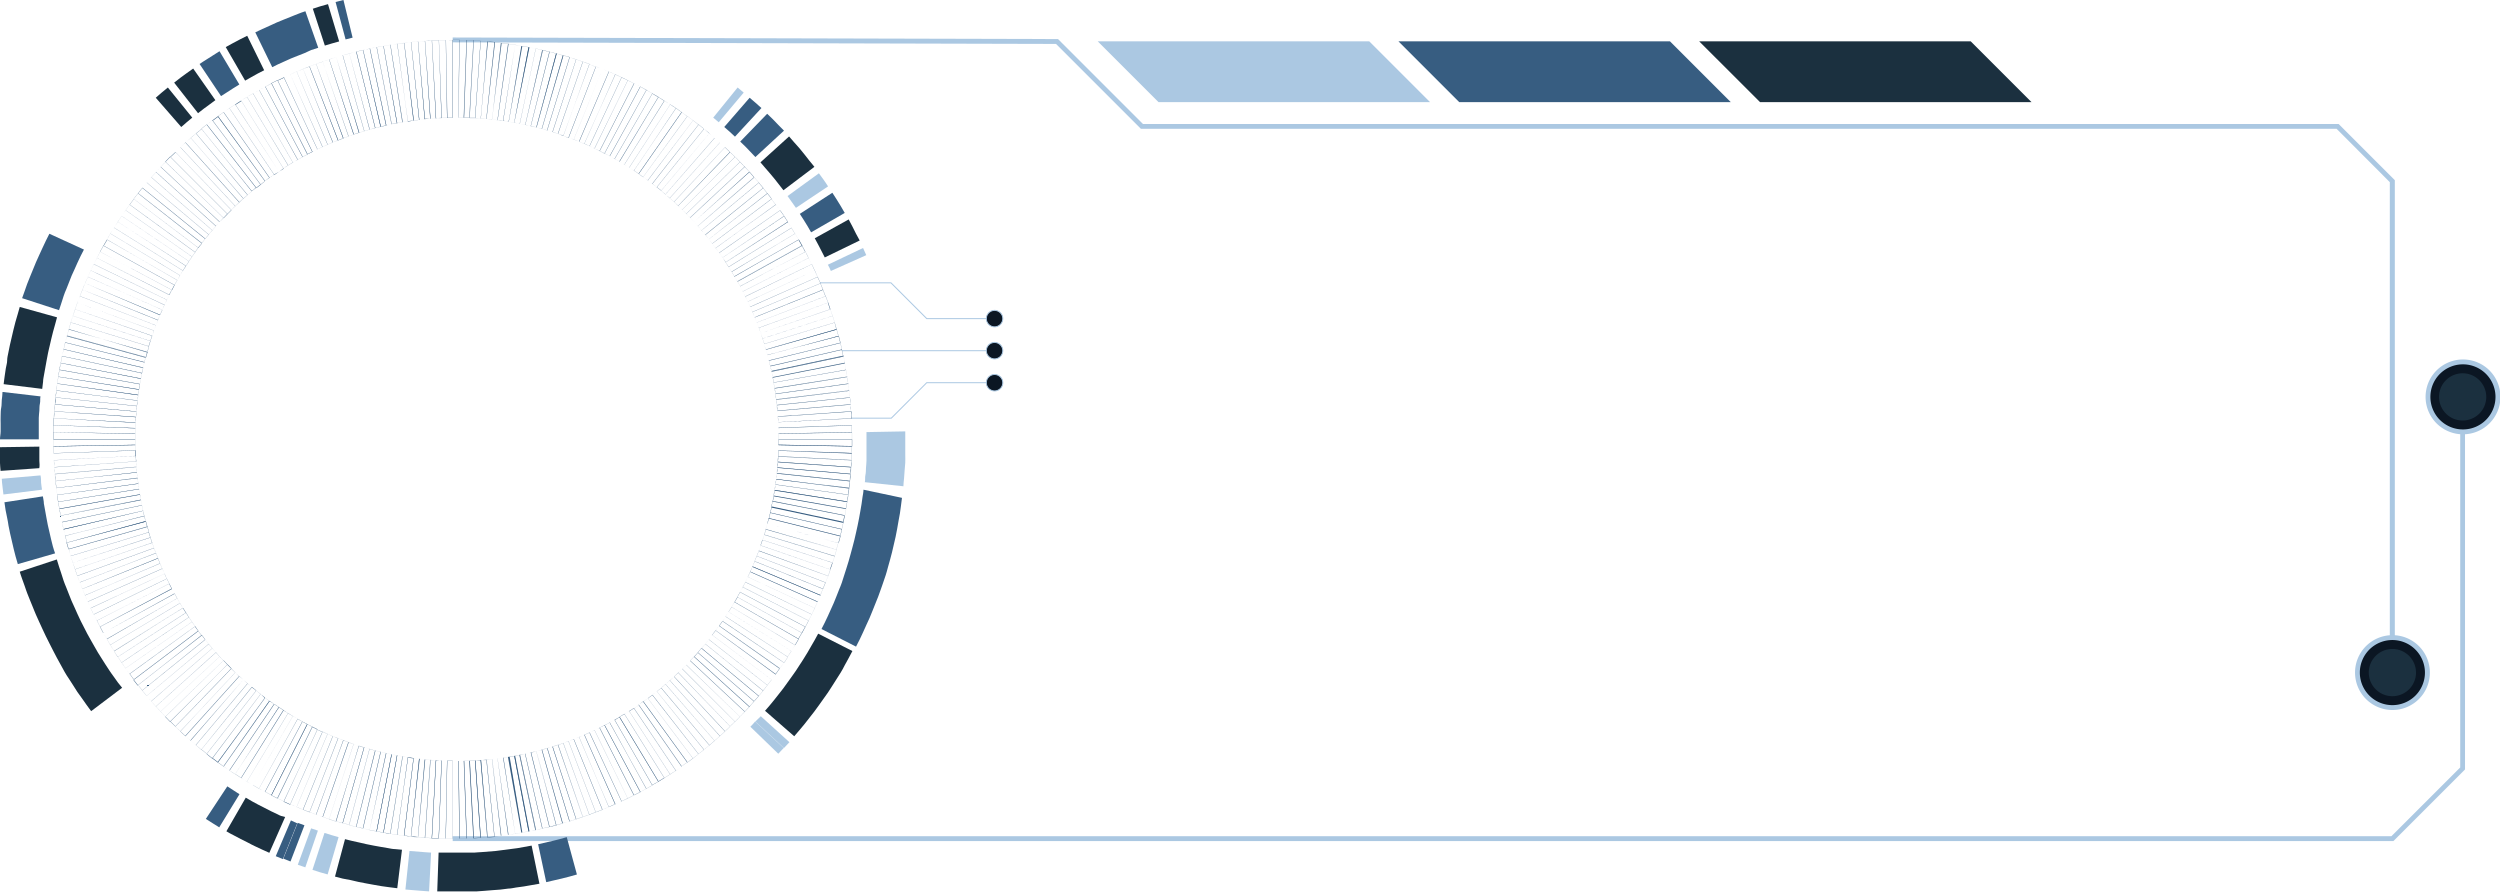 <svg xmlns="http://www.w3.org/2000/svg" viewBox="0 0 349.4 124.67"><defs><style>.cls-1{fill:#abc8e2}.cls-2{fill:#0b1623}.cls-3{fill:#1b303f}.cls-4{fill:#375d81}</style></defs><g id="图层_2" data-name="图层 2"><g id="Layer_1" data-name="Layer 1"><path class="cls-1" d="M334 94V25.46L326.56 18H159.45L147.59 6.14l-84.32-.22v-.68l84.6.22 11.87 11.87h167.11l7.85 7.85V94zM63.27 5.92z"/><path class="cls-1" d="M63.27 117.55v-.68h270.95l9.62-9.61V55.47h.67v52.07l-10.01 10.01H63.27z"/><path class="cls-2" d="M344.18 60.35a4.89 4.89 0 114.88-4.88 4.89 4.89 0 01-4.88 4.88z"/><path class="cls-1" d="M344.18 50.24a5.23 5.23 0 11-5.18 5.23 5.23 5.23 0 015.23-5.23m0 .68a4.55 4.55 0 104.54 4.55 4.55 4.55 0 00-4.54-4.55z"/><path class="cls-3" d="M344.18 52.17a3.3 3.3 0 103.3 3.3 3.31 3.31 0 00-3.3-3.3z"/><path class="cls-2" d="M334.36 98.88a4.89 4.89 0 114.89-4.88 4.89 4.89 0 01-4.89 4.88z"/><path class="cls-1" d="M334.36 88.77a5.23 5.23 0 11-5.22 5.23 5.23 5.23 0 015.22-5.23m0 .68a4.55 4.55 0 104.55 4.55 4.56 4.56 0 00-4.55-4.55z"/><path class="cls-3" d="M334.36 90.7a3.3 3.3 0 103.3 3.3 3.3 3.3 0 00-3.3-3.3z"/><path class="cls-1" d="M153.42 5.78l8.49 8.49h37.95l-8.49-8.49h-37.95z"/><path class="cls-4" d="M195.45 5.78l8.49 8.49h37.95l-8.49-8.49h-37.95z"/><path class="cls-3" d="M237.48 5.78l8.5 8.49h37.94l-8.49-8.49h-37.95z"/><path class="cls-1" d="M117.65 49.08v-.14H139v.14h-21.35zM129.49 44.6l-5-5h-9.88v-.14h9.94l5 5H139v.14zm-14.83-5z"/><path class="cls-2" d="M140.15 44.53a1.15 1.15 0 11-1.15-1.15 1.15 1.15 0 011.15 1.15z"/><path class="cls-1" d="M137.79 44.53a1.22 1.22 0 011.21-1.22 1.22 1.22 0 011.22 1.22 1.22 1.22 0 01-1.22 1.22 1.22 1.22 0 01-1.21-1.22zm.13 0a1.08 1.08 0 001.08 1.08 1.08 1.08 0 001.08-1.08 1.08 1.08 0 00-1.08-1.08 1.08 1.08 0 00-1.08 1.08z"/><path class="cls-2" d="M140.15 49a1.15 1.15 0 11-1.15-1.14 1.15 1.15 0 011.15 1.14z"/><path class="cls-1" d="M137.79 49a1.22 1.22 0 011.21-1.21 1.22 1.22 0 011.22 1.21 1.22 1.22 0 01-1.22 1.23 1.22 1.22 0 01-1.21-1.23zm.13 0a1.08 1.08 0 001.08 1.09 1.08 1.08 0 001.08-1.09 1.08 1.08 0 00-1.08-1.07 1.08 1.08 0 00-1.08 1.07zM119.01 58.51v-.14h5.53l4.95-4.95H139v.14h-9.46l-4.94 4.95h-5.59z"/><path class="cls-2" d="M140.15 53.49a1.15 1.15 0 10-1.15 1.15 1.15 1.15 0 001.15-1.15z"/><path class="cls-1" d="M137.79 53.49a1.22 1.22 0 011.21-1.22 1.22 1.22 0 011.22 1.22 1.22 1.22 0 01-1.22 1.22 1.22 1.22 0 01-1.21-1.22zm.13 0a1.08 1.08 0 001.08 1.08 1.08 1.08 0 001.08-1.08 1.08 1.08 0 00-1.08-1.08 1.08 1.08 0 00-1.08 1.08z"/><path class="cls-4" d="M32.62 110.45l-.85-.55-3 4.55.93.59c.31.2.62.4.94.59l2.83-4.63c-.29-.19-.57-.38-.85-.55z"/><path class="cls-3" d="M38.82 113.82l-.91-.43-.9-.46c-.3-.15-.61-.3-.9-.46l-.89-.48c-.29-.16-.58-.34-.87-.51l-2.71 4.7c.31.19.63.37 1 .55l1 .53 1 .5c.32.17.65.35 1 .51l1 .47 1 .45 2.21-5c-.42-.09-.73-.19-1.03-.37z"/><path class="cls-4" d="M41.6 115l-2 5 1 .4 1.95-5.06z"/><path class="cls-1" d="M59.23 119.09l-1-.08-1-.08-.57 5.39 1.1.09 1.1.09 1.11.08.28-5.42c-.35-.01-.68-.05-1.02-.07z"/><path class="cls-4" d="M40.66 114.66l-2.12 5 1 .41 2-5z"/><path class="cls-1" d="M43.48 115.77l-1.86 5.09 1.05.36 1.76-5.13z"/><path class="cls-3" d="M55.22 118.67c-.34 0-.67-.08-1-.14l-1-.17-1-.18-1-.2-1-.23-1-.22-1-.25-1.4 5.23 1.07.28L49 123l1.07.25 1.08.21 1.09.2 1.09.19c.36.06.73.1 1.09.15l1.1.14.66-5.38z"/><path class="cls-1" d="M46.35 116.72l-1-.31-1.68 5.16 1.06.34c.35.11.7.2 1.06.3l1.53-5.21z"/><path class="cls-3" d="M5.5 64.42v-1-1L0 62.5v2.21c0 .37.06.73.08 1.1l5.41-.38c.07-.34.03-.67.01-1.01z"/><path class="cls-4" d="M7.39 76.37c-.08-.33-.17-.65-.25-1l-.23-1c-.08-.35-.16-.66-.23-1s-.13-.66-.19-1-.12-.66-.18-1l-.18-1c0-.34-.09-.67-.14-1l-5.37.83c.06.37.1.73.16 1.09s.13.71.22 1.09.13.73.19 1.09.14.72.22 1.08.16.72.25 1.08.16.72.25 1.08l.27 1.06c.1.36.2.71.31 1.07l5.21-1.5c-.12-.34-.22-.64-.31-.97z"/><path class="cls-1" d="M5.74 67.44c0-.33 0-.67-.08-1l-5.41.47c0 .36.06.73.1 1.1s.09.73.13 1.1l5.39-.67c-.04-.33-.1-.66-.13-1z"/><path class="cls-3" d="M16.48 95.39c-.2-.27-.39-.55-.59-.83s-.4-.54-.58-.82-.36-.56-.55-.84l-.54-.85-.54-.86-.5-.87c-.17-.29-.34-.58-.5-.88s-.33-.59-.49-.88-.3-.6-.46-.9l-.46-.9c-.14-.3-.29-.61-.43-.92s-.28-.61-.41-.92-.29-.61-.42-.92-.25-.62-.37-.93-.25-.63-.37-.94-.27-.63-.37-.94-.21-.64-.32-1l-.33-1c-.1-.32-.21-.64-.31-1L2.76 79.9c.1.35.22.7.33 1l.36 1c.12.34.23.7.35 1s.27.69.4 1 .27.69.41 1 .26.69.41 1 .3.67.45 1 .3.67.46 1 .31.67.47 1 .33.65.5 1 .33.66.51 1 .35.65.52 1l.55 1c.19.32.36.64.55 1s.39.63.59.94l.6.93c.2.31.38.62.59.93l.64.89c.21.31.42.61.64.91l.65.89 4.33-3.27z"/><path class="cls-1" d="M105.57 100.84l4 3.7c.25-.27.51-.53.76-.81l-4-3.63zM104.87 101.57l3.9 3.77c.26-.26.51-.53.76-.8l-4-3.7c-.19.25-.42.49-.66.73z"/><path class="cls-3" d="M114.35 88.56l-.48.88-.51.88c-.16.29-.33.59-.5.87s-.36.57-.53.86-.37.57-.55.85-.36.57-.55.85-.39.55-.58.82-.39.55-.59.82-.39.55-.59.82-.42.53-.62.79l-.63.8-.64.78-.66.76 4.08 3.56.72-.84.71-.85c.23-.28.45-.58.68-.87s.46-.57.68-.87l.65-.89c.22-.3.43-.6.64-.9s.43-.59.64-.9.4-.62.6-.93.4-.61.59-.93.4-.62.59-.93.37-.64.55-1 .37-.63.55-1 .36-.64.53-1z"/><path class="cls-4" d="M79.21 117l-1 .28-1 .25-1 .23-1 .23 1.13 5.3c.36-.07.72-.16 1.08-.25l1.08-.25 1.06-.27 1.07-.3z"/><path class="cls-3" d="M74.3 118.18l-1 .18-1 .18-1 .13-1 .13-1 .13-1 .08-1 .08c-.34 0-.67.06-1 .07s-.67 0-1 0h-4l-.19 5.42H66.63l1.1-.08 1.1-.09 1.1-.08 1.1-.14c.36 0 .73-.09 1.09-.15s.73-.09 1.09-.15.73-.13 1.09-.19l1.09-.19z"/><path class="cls-4" d="M120.68 68.44c0 .34-.08.67-.13 1s-.08.66-.14 1-.12.66-.17 1l-.18 1c-.07.33-.13.67-.2 1s-.15.66-.22 1-.15.66-.23 1-.17.66-.26 1-.18.65-.27 1-.18.65-.28 1-.2.64-.31 1-.21.64-.32 1-.21.64-.32 1-.25.62-.37.94-.24.62-.37.94-.24.63-.38.94-.27.61-.41.91l-.42.93c-.14.3-.28.61-.43.91s-.3.6-.46.9l4.83 2.46.51-1c.16-.33.31-.67.47-1l.45-1c.15-.34.31-.67.46-1s.27-.68.41-1 .27-.69.4-1 .27-.68.4-1 .24-.7.36-1 .24-.7.35-1 .23-.7.34-1 .2-.71.3-1.06.21-.71.3-1.07.19-.71.28-1.06.17-.72.25-1.08.17-.72.25-1.08l.21-1.08c.07-.36.13-.73.19-1.09s.14-.72.2-1.09.1-.72.15-1.09.1-.73.14-1.09zM105.61 14.38l-.84-.72-3.55 4.09.76.66c.25.22.49.46.74.69l3.7-4z"/><path class="cls-1" d="M100.45 17.09l3.49-4.15-.85-.71-3.41 4.21z"/><path class="cls-4" d="M108.78 17.46c-.26-.27-.51-.54-.77-.8l-.79-.76-3.77 3.89.73.7c.24.24.46.49.7.73l.69.73 4-3.69z"/><path class="cls-1" d="M126.52 60.29l-5.42.1v4c0 .32-.05.67-.07 1s0 .67-.08 1 0 .67-.08 1l5.39.57c0-.37.06-.74.09-1.1s.06-.73.08-1.1.07-.73.09-1.1 0-.74 0-1.11v-1.1-1.1-1.06zM115.1 25.11c-.22-.3-.43-.6-.65-.89l-4.38 3.18c.2.27.39.55.58.82s.4.55.59.83l4.49-3c-.2-.34-.42-.63-.63-.94z"/><path class="cls-3" d="M113.12 22.46c-.23-.3-.45-.59-.68-.87l-.7-.86-.74-.83c-.24-.28-.47-.56-.72-.83l-4 3.62c.23.25.44.51.66.77s.45.5.66.76l.65.78.62.79c.21.27.42.53.62.8l4.33-3.27c-.24-.32-.47-.58-.7-.86z"/><path class="cls-1" d="M116.12 37.87l4.95-2.21-.45-1L115.7 37c.15.25.3.56.42.87z"/><path class="cls-4" d="M117.51 28.81c-.19-.32-.39-.63-.58-.94l-.6-.93-4.55 2.95c.18.29.37.57.55.85s.36.57.53.86.34.58.5.87l4.7-2.71c-.18-.32-.36-.64-.55-.95z"/><path class="cls-3" d="M119.64 32.67c-.16-.33-.33-.66-.5-1l-.53-1-4.74 2.63.48.89c.16.29.31.59.46.89s.32.6.46.9l4.88-2.37z"/><path class="cls-4" d="M.35 54.78c0 .37-.06.74-.1 1.1s0 .74-.08 1.1-.06.74-.08 1.11 0 .73 0 1.1v1.1c0 .37-.09.71-.09 1.11h5.42v-1-1-1c0-.32.06-.67.08-1s0-.67.08-1 0-.68.08-1zM6.9 32.67c-.17.33-.34.66-.5 1s-.32.66-.47 1-.31.67-.46 1-.31.67-.45 1-.27.68-.41 1-.28.68-.41 1-.27.68-.4 1-.23.7-.35 1l-.36 1 5.16 1.68.33-1c.1-.31.21-.64.32-1s.24-.63.37-.94.24-.63.37-.94.24-.63.37-.94.28-.61.42-.92.27-.62.41-.92.29-.61.43-.91.31-.61.46-.9z"/><path class="cls-3" d="M2.76 42.9c-.11.35-.2.7-.3 1.06s-.21.7-.31 1.06l-.27 1.07c-.09.35-.17.72-.25 1.07s-.17.72-.25 1.08-.14.72-.22 1.08-.16.73-.16 1.09-.14.72-.19 1.09-.1.73-.16 1.09-.09.73-.14 1.1l5.39.66.12-1c0-.34.09-.67.14-1l.18-1c.06-.33.11-.66.18-1s.13-.66.19-1 .16-.66.23-1 .15-.65.23-1 .17-.65.25-1l.28-1 .27-1z"/><path class="cls-4" d="M49.28 5.26L48 0l-1.1.28 1.4 5.23z"/><path class="cls-3" d="M45.84.58l-1.07.3-1.05.34 1.68 5.15 1-.3 1-.28zM27 9.58l-.9.64-.89.65c-.3.22-.58.45-.87.68l3.34 4.27c.26-.21.52-.42.79-.62s.54-.4.82-.6l.81-.6zM23.46 12.23l-.85.7-.84.73 3.56 4.09.76-.66.78-.65z"/><path class="cls-4" d="M30.68 7.16l-.93.59-.93.59c-.31.2-.63.39-.93.6l3 4.49c.28-.19.57-.36.85-.54l.85-.55.86-.53zM42.68 1.57c-.35.12-.7.23-1 .36s-.69.26-1 .4l-1 .4-1 .41-1 .46-1 .45-1 .47 2.37 4.87.78-.39.91-.41c.31-.14.62-.29.93-.42l.93-.37.94-.37.94-.43 1-.32z"/><path class="cls-3" d="M34.55 5l-1 .5c-.33.17-.65.35-1 .53l-1 .55 2.71 4.69c.29-.17.58-.34.88-.5l.88-.49.9-.46z"/><path class="cls-4" d="M7.5 59.45v-1l11.41.6v.79L7.5 59.45zm0 0l11.42.41v-.77l-11.38-.62v1zM9.11 47.89c.08-.32.16-.63.25-1l11 3c-.07.26-.13.51-.2.76L9.11 47.89zm0 0l11.07 2.77.18-.74-11-3-.24.93z"/><path class="cls-4" d="M8.89 48.84l.22-1 11.08 2.76-.18.76-11.12-2.52zm0 0L20 51.41l.18-.75-11.06-2.77c-.08.32-.15.64-.23 1z"/><path class="cls-4" d="M8.67 49.79c.06-.32.14-.63.23-1L20 51.4c-.06.25-.13.5-.19.76L8.67 49.79zm0 0l11.17 2.38c.05-.25.12-.5.17-.74L8.9 48.84c-.07.32-.15.63-.23.94z"/><path class="cls-4" d="M8.48 50.75c.06-.32.12-.64.19-1l11.18 2.38c-.05.25-.09.5-.15.76L8.48 50.75zm0 0l11.2 2.19.15-.76-11.15-2.39c-.06.32-.13.64-.19 1zM9.62 46c.09-.31.17-.63.27-.94l10.92 3.34c-.07.25-.14.5-.22.75L9.62 46zm0 0l11 3.16c.07-.25.13-.5.21-.74L9.9 45.08c-.1.31-.18.62-.27.92z"/><path class="cls-4" d="M8.31 51.71c0-.33.11-.65.18-1l11.21 2.21-.15.77-11.25-2zm0 0l11.25 2c0-.25.09-.51.13-.76l-11.2-2.2c-.06.32-.11.64-.18 1zM9.88 45.07c.1-.31.2-.61.31-.93L21 47.66c-.08.25-.15.5-.24.75L9.88 45.07zm0 0l10.92 3.34c.07-.25.15-.49.23-.73l-10.84-3.53-.3.92zM7.76 55.56c0-.32.08-.64.13-1L19.23 56c0 .26-.07.51-.1.77L7.76 55.56zm0 0l11.36 1.2c0-.26.07-.51.1-.77L7.89 54.6c0 .32-.09.64-.13 1zM7.48 60.42v-1l11.42.4v.78l-11.42-.18zm0 0l11.43.2v-.76l-11.4-.41v1zM7.53 58.47c0-.32 0-.64.08-1l11.4.79c0 .26-.05.51-.07.78l-11.41-.57zm0 0l11.41.6c0-.25 0-.51.05-.76L7.61 57.5c0 .33-.05.65-.07 1z"/><path class="cls-4" d="M7.45 61.4v-1l11.43.19v.78H7.45zm0 0h11.44v-.77l-11.4-.21v1zM7.6 57.5c0-.32.05-.64.08-1l11.39 1c0 .26 0 .51-.07.78L7.6 57.5zm0 0l11.4.8.06-.77-11.37-1c0 .33-.05.65-.08 1zM8 53.63c.05-.32.09-.65.14-1l11.29 1.78c-.05.26-.07.52-.11.78L8 53.63zm0 0l11.31 1.6c0-.25.06-.51.1-.76l-11.26-1.8c-.05.32-.09.64-.14.95z"/><path class="cls-4" d="M7.88 54.59c0-.32.08-.64.13-1H8l11.32 1.59c0 .26-.06.51-.1.78L7.88 54.59zm0 0L19.22 56c0-.26.06-.51.1-.76L8 53.63l-.12 1zM8.14 52.66c0-.32.11-.64.17-1l11.26 2c0 .26-.1.51-.14.77L8.14 52.66zm0 0l11.28 1.79c0-.25.09-.5.14-.75l-11.24-2-.18.95zM7.68 56.53c0-.32 0-.65.08-1l11.37 1.2c0 .25 0 .51-.07.78l-11.39-1zm0 0l11.38 1 .06-.77-11.35-1.2c0 .32 0 .65-.09 1zM9.35 47c.08-.32.18-.63.28-.94l11 3.14c-.07.25-.15.49-.22.75l-11-3zm0 0l11 3c.06-.25.13-.49.2-.74L9.63 46l-.27.93zM7.46 61.39H18.9v.78l-11.43.19v-1zm0 1l11.43-.19v-.77H7.46v1zM35.37 13.06l.85-.49 5.4 9.75-.69.38-5.56-9.65zm0 0l5.56 9.65c.22-.14.44-.26.66-.39l-5.38-9.74-.84.48zM38.8 11.22c.29-.15.59-.28.89-.42l4.69 10.06-.71.35-4.87-10zm0 0l4.86 10 .69-.35-4.67-10-.88.41z"/><path class="cls-4" d="M34.52 13.54l.86-.48 5.56 9.65-.68.4-5.74-9.58zm0 0l5.74 9.56.66-.4-5.56-9.64-.84.48zM32.87 14.59l.83-.53 5.92 9.47L39 24l-6.08-9.37zm0 0L39 24l.65-.42-5.9-9.46-.82.52z"/><path class="cls-4" d="M33.7 14.06c.27-.17.54-.35.83-.51l5.75 9.56c-.22.13-.43.28-.66.42l-5.92-9.47zm0 0l5.9 9.47.65-.42-5.73-9.55c-.28.16-.55.34-.82.5zM36.21 12.57l.87-.46 5.22 9.82-.68.39-5.4-9.76zm0 0l5.39 9.75.67-.39-5.21-9.81-.85.45zM32.06 15.11c.26-.18.54-.35.82-.52L39 24l-.65.44-6.25-9.29zm0 0l6.25 9.27L39 24l-6.12-9.4-.82.52zM37.93 11.66c.29-.15.58-.3.88-.44l4.87 10c-.23.12-.46.24-.7.35l-5-9.91zm0 0l5 9.89.69-.35-4.86-10c-.3.14-.58.3-.87.44zM39.68 10.8c.3-.14.59-.26.9-.39l4.51 10.12-.73.32-4.68-10.05zm0 0l4.68 10.05.7-.32-4.48-10.12-.89.39z"/><path class="cls-4" d="M37.07 12.11c.28-.16.58-.3.87-.45L43 21.57l-.69.36-5.22-9.83zm0 0l5.21 9.82c.22-.13.46-.24.68-.36l-5-9.9-.86.44zM40.57 10.4l.9-.4 4.33 10.21-.72.32-4.51-10.13zm0 0l4.5 10.13.71-.32L41.46 10l-.88.39zM28.91 17.42c.26-.2.51-.41.78-.6l6.75 9-.62.48-6.9-8.84zm0 0l6.89 8.83.61-.48-6.73-8.94-.77.59zM30.47 16.24l.8-.56 6.42 9.16-.69.46-6.57-9.06zm0 0L37 25.29l.63-.45-6.4-9.15-.79.55z"/><path class="cls-4" d="M29.68 16.82c.26-.2.52-.39.8-.58l6.57 9.05-.62.48-6.75-9zm0 0l6.74 9 .61-.48-6.56-9-.79.57zM31.26 15.68l.8-.56 6.26 9.27-.65.45-6.41-9.17zm0 0l6.41 9.16.62-.45-6.24-9.27c-.27.19-.52.38-.79.56zM54.54 6.26l1-.13L57 16.94l-.78.13-1.68-10.81zm0 0l1.7 10.81.77-.13-1.5-10.8-1 .12z"/><path class="cls-4" d="M55.51 6.12l1-.11 1.33 10.83L57 17 55.51 6.12zm0 0L57 16.94l.77-.1L56.47 6l-1 .12zM41.46 10c.3-.13.6-.24.91-.36l4.15 10.26-.72.31L41.46 10zm0 0l4.32 10.21.71-.31-4.12-10.25-.9.35zM52.62 6.6l1-.17 1.9 10.79-.78.13L52.62 6.6zm0 0l2.08 10.74.77-.14-1.89-10.76-.95.17z"/><path class="cls-4" d="M51.67 6.79q.46-.11 1-.18l2.09 10.75-.78.17-2.31-10.74zm0 0L54 17.53l.75-.17-2.12-10.75-1 .18zM53.58 6.43l1-.17 1.71 10.82-.78.13-1.93-10.78zm0 0l1.89 10.78.77-.13-1.7-10.81c-.32.05-.64.12-.95.16zM59.38 5.72c.33 0 .65 0 1-.06l.57 10.87-.79.05-.78-10.86zm0 0l.75 10.86q.39 0 .78-.06l-.56-10.86c-.32 0-.64.06-1 .07z"/><path class="cls-4" d="M60.35 5.65h1l.38 10.85h-.79l-.59-10.85zm0 0l.56 10.87.78-.05-.36-10.84h-1zM57.44 5.88c.32 0 .65-.06 1-.08l.95 10.85-.79.09-1.16-10.86zm0 0l1.13 10.86c.26 0 .51-.07.77-.09l-.93-10.84-1 .07z"/><path class="cls-4" d="M58.41 5.8l1-.07.76 10.86h-.79L58.41 5.8zm0 0l.94 10.85.77-.06-.74-10.85-1 .06zM56.47 6c.33 0 .65-.09 1-.12l1.14 10.87-.78.1L56.47 6zm0 0l1.33 10.84.77-.1-1.13-10.85-1 .12zM50.72 7l1-.22L54 17.54l-.77.18L50.72 7zm0 0l2.46 10.7c.25-.07.5-.12.75-.18L51.67 6.8l-.94.2zM45.1 8.62c.31-.11.61-.22.93-.31l3.41 10.49-.75.25L45.1 8.62zm0 0l3.58 10.43.74-.25L46 8.32c-.31.09-.62.2-.92.3z"/><path class="cls-4" d="M46 8.3l1-.3 3.22 10.54-.75.25L46 8.3zm0 0l3.4 10.49.74-.25L47 8l-1 .31zM43.27 9.28c.3-.12.6-.24.92-.35L48 19.33l-.73.29-4-10.34zm0 0l3.95 10.33.72-.29-3.76-10.38c-.3.11-.6.24-.9.34z"/><path class="cls-4" d="M42.36 9.64l.92-.35 4 10.32-.74.28-4.18-10.25zm0 0l4.15 10.26.72-.29-4-10.32-.9.35zM44.18 8.93l.93-.31 3.59 10.43-.74.27-3.78-10.39zm0 0L48 19.32l.73-.27-3.62-10.42-.92.3zM47 8l.95-.26 3 10.58-.75.23L47 8zm0 0l3.21 10.54.74-.23-3-10.57L47 8zM48.83 7.47l1-.24 2.61 10.67-.76.2-2.85-10.63zm0 0l2.84 10.63.75-.22-2.65-10.64-.94.24z"/><path class="cls-4" d="M49.77 7.23l1-.22 2.47 10.7-.77.18-2.7-10.66zm0 0l2.65 10.66.75-.18L50.72 7l-.94.21zM47.89 7.74l.94-.26 2.85 10.63-.76.21-3-10.59zm0 0l3 10.58.75-.21-2.81-10.62-.93.25zM61.33 5.62h1l.19 10.86h-.8l-.39-10.86zm0 0l.37 10.85h.78L62.3 5.61h-1zM73.41 17.45L75.83 7c.32.07.63.14 1 .23l-2.64 10.4-.77-.19zm0 0l.76.17 2.6-10.38-1-.22-2.35 10.43z"/><path class="cls-4" d="M62.3 5.6h1v10.84h-.8L62.3 5.6zm0 0l.18 10.86h.78V5.59zM74.18 17.63l2.6-10.4 1 .25L75 17.81l-.77-.19zm0 0l.76.17 2.78-10.31-.94-.25-2.59 10.39zM80.19 19.5l4-9.86c.29.12.6.23.9.37l-4.15 9.78-.74-.3zm0 0l.73.28L85.08 10l-.89-.36-4 9.85zM72.64 17.29l2.24-10.5 1 .23-2.46 10.44-.78-.17zm0 0l.76.16L75.83 7l-.94-.22-2.24 10.51zM75.7 18l3-10.28c.31.09.63.17.94.27l-3.16 10.24-.78-.23zm0 0l.75.21L79.59 8l-.93-.27L75.71 18z"/><path class="cls-4" d="M71.87 17.15l2-10.55c.32.06.64.12 1 .2l-2.22 10.49c-.26-.05-.52-.09-.78-.15zm0 0l.77.13L74.88 6.8l-.95-.19-2.06 10.54zM77.22 18.44l3.3-10.14.93.32L78 18.7l-.75-.27zm0 0l.74.25 3.48-10.06-.91-.32-3.3 10.13zM78.72 19l3.65-10c.31.11.61.23.91.36l-3.81 9.92-.75-.28zm0 0l.73.25 3.81-9.91-.9-.35L78.73 19z"/><path class="cls-4" d="M79.46 19.21l3.82-9.93.91.37-4 9.85-.74-.3zm0 0l.73.28 4-9.84-.9-.36-3.81 9.92zM78 18.7l3.45-10.08c.3.1.61.2.92.32L78.73 19l-.73-.3zm0 0l.74.26 3.64-10-.91-.32L78 18.69zM71.09 17L73 6.43l1 .18-2.12 10.54-.79-.15zm0 0l.77.14 2-10.54-1-.17L71.1 17zM76.46 18.23L79.6 8l.93.31-3.29 10.14-.77-.22zm0 0c.25.07.5.13.75.21l3.3-10.12L79.6 8l-3.13 10.23zM75 17.81l2.72-10.34.94.28L75.72 18l-.72-.19zm0 0l.75.21 3-10.26-.93-.27L75 17.8zM65.62 16.47l.57-10.82 1 .08-.77 10.77h-.79zm0 0h.77l.77-10.76-1-.08-.57 10.81z"/><path class="cls-4" d="M66.4 16.5l.77-10.78 1 .08-.97 10.76-.79-.07zm0 0l.78.06 1-10.75-1-.08-.77 10.77zM64.84 16.45l.38-10.83h1l-.57 10.81h-.79zm0 0h.78l.57-10.81h-1l-.39 10.82z"/><path class="cls-4" d="M64.05 16.43l.2-10.83h1l-.38 10.82h-.79zm0 0h.78l.38-10.82h-1l-.19 10.81z"/><path class="cls-4" d="M63.27 16.44V5.57h1l-.19 10.84.2-10.82h-1v10.84zM67.19 16.56l1-10.76 1 .08L68 16.62l-.79-.07zm0 0l.77.06 1.15-10.73c-.32 0-.65 0-1-.09l-.91 10.76zM69.53 16.79L71 6.12l1 .14-1.67 10.64c-.26 0-.52-.06-.79-.11zm0 0l.77.1L72 6.27l-1-.14-1.46 10.66z"/><path class="cls-4" d="M68.75 16.7L70.08 6l1 .13-1.53 10.67-.79-.1zm0 0l.77.1L71 6.14l-1-.13-1.24 10.68zM70.31 16.89L72 6.26l1 .18L71.11 17l-.79-.13zm0 0c.26 0 .52.07.77.12L73 6.44l-1-.17-1.68 10.62z"/><path class="cls-4" d="M68 16.62l1.11-10.74c.32 0 .64.08 1 .13L68.77 16.7l-.77-.08zm0 0l.77.07L70.07 6l-.95-.13L68 16.62zM83.8 21.09l4.81-9.43c.29.15.59.29.87.45l-5 9.35-.71-.37zm0 0l.7.35 5-9.32-.86-.45-4.81 9.42zM91.17 25.68l6.46-8.26c.26.2.52.4.77.61l-6.6 8.14-.62-.5zm0 0l.62.48 6.6-8.16-.75-.6-6.46 8.25zM88.59 23.84l5.9-8.73.8.58-6 8.6c-.21-.15-.44-.29-.66-.45zm0 0l.66.44 6-8.59-.79-.57-5.86 8.72z"/><path class="cls-4" d="M89.25 24.28l6-8.6c.26.18.53.37.79.57l-6.17 8.5-.65-.47zm0 0l.64.46 6.17-8.49-.78-.56-6 8.59zM89.9 24.74l6.18-8.5c.26.19.53.38.79.59l-6.32 8.38-.64-.47zm0 0l.64.45 6.32-8.36-.78-.58-6.18 8.49z"/><path class="cls-4" d="M90.54 25.2l6.33-8.38c.26.19.51.4.77.61l-6.46 8.26-.63-.49zm0 0l.62.47 6.45-8.24-.75-.6-6.31 8.37zM84.5 21.45l5-9.34c.29.15.57.3.86.47l-5.12 9.24c-.23-.13-.47-.24-.71-.37zm0 0l.7.35 5.12-9.21-.85-.48-5 9.34zM80.93 19.79L85.09 10l.89.41-4.31 9.69-.73-.31zm0 0l.72.31L86 10.41l-.88-.4-4.15 9.77zM83.09 20.74l4.66-9.52c.29.14.57.29.87.45l-4.81 9.43-.72-.36zm0 0l.71.34 4.8-9.41-.86-.44-4.64 9.51z"/><path class="cls-4" d="M81.66 20.09L86 10.4c.29.13.59.26.89.41l-4.48 9.61-.72-.34zm0 0l.72.32 4.48-9.6-.88-.4-4.32 9.68z"/><path class="cls-4" d="M82.37 20.42l4.5-9.62c.29.14.59.27.88.43l-4.65 9.52-.72-.33zm0 0c.24.11.48.21.71.33l4.65-9.51-.87-.42-4.49 9.6zM86.58 22.59l5.44-9c.29.17.56.35.83.53L87.27 23c-.23-.14-.46-.26-.69-.41zm0 0l.68.4 5.58-8.92-.84-.52-5.44 9z"/><path class="cls-4" d="M87.93 23.42l-.67-.42 5.59-8.93c.28.17.55.35.82.54l-5.73 8.83zm-.66-.42c.23.13.44.28.66.42l5.73-8.81-.81-.53L87.27 23z"/><path class="cls-4" d="M87.93 23.42l5.74-8.83c.27.17.56.34.82.53l-5.89 8.73-.67-.43zm0 0l.66.43 5.88-8.72c-.26-.18-.54-.34-.81-.52l-5.73 8.81zM85.89 22.2l5.29-9.14.85.49-5.44 9.05-.69-.4zm0 0c.23.12.46.26.68.39l5.44-9-.84-.49-5.27 9.1z"/><path class="cls-4" d="M85.21 21.81l5.13-9.24.84.5-5.27 9.14-.69-.4zm0 0l.68.38 5.27-9.12-.83-.49-5.12 9.23zM25.21 20.58c.24-.22.47-.45.72-.67l7.53 8.36-.58.54-7.67-8.24zm0 0l7.66 8.23.56-.54-7.51-8.34-.71.65zM23.13 22.63c.22-.24.44-.47.68-.71l8 8-.54.56-8.11-7.84zm0 0l8.1 7.83c.17-.19.35-.38.53-.56l-8-8c-.23.23-.45.47-.67.7zM26.66 19.28c.25-.21.49-.43.75-.64l7.21 8.6-.59.51-7.37-8.48zm0 0L34 27.75l.58-.5-7.2-8.6c-.25.21-.49.43-.74.63z"/><path class="cls-4" d="M23.8 21.92c.23-.23.47-.44.72-.67l7.81 8.09-.56.56-8-8zm0 0l8 8 .55-.54-7.8-8.09-.71.66z"/><path class="cls-4" d="M24.51 21.25c.23-.22.46-.45.71-.67l7.67 8.23c-.18.18-.38.35-.57.53l-7.81-8.1zm0 0l7.8 8.09.56-.53-7.66-8.22-.7.66zM27.4 18.64l.76-.62 7.05 8.72-.6.5-7.21-8.6zm0 0l7.21 8.6c.19-.16.38-.34.58-.5l-7-8.71-.75.61z"/><path class="cls-4" d="M28.15 18l.77-.6 6.9 8.83-.62.48L28.15 18zm0 0l7 8.71.61-.48-6.89-8.82-.76.59zM25.93 19.91l.74-.63L34 27.75l-.59.52-7.52-8.37zm0 0l7.52 8.36.57-.52-7.35-8.46-.74.62zM22.46 23.33c.22-.23.44-.47.68-.7l8.11 7.83-.55.54-8.24-7.7zm0 0L30.7 31c.17-.19.35-.37.53-.56l-8.09-7.82-.67.69zM18.69 27.8c.2-.26.41-.51.61-.76l8.91 7-.49.61-9-6.82zm0 0l9 6.81.51-.61-8.89-7c-.2.26-.41.51-.61.76z"/><path class="cls-4" d="M19.3 27c.2-.26.39-.52.61-.77l8.78 7.12-.48.61L19.3 27zm0 0l8.9 7 .47-.61-8.77-7.11c-.21.25-.4.51-.6.76zM21.79 24.05c.22-.25.44-.48.68-.72L30.71 31l-.53.58-8.39-7.56zm0 0l8.38 7.55.51-.57-8.22-7.69-.67.71z"/><path class="cls-4" d="M19.9 26.27q.3-.37.63-.75l8.65 7.26c-.17.19-.32.4-.49.61l-8.79-7.12zm0 0l8.77 7.12.48-.61-8.63-7.25-.62.74zM21.15 24.78l.65-.73 8.39 7.55-.52.59-8.52-7.42zm0 0l8.51 7.41.51-.58-8.37-7.55c-.21.24-.42.49-.64.72z"/><path class="cls-4" d="M20.52 25.52l.64-.74 8.52 7.41-.51.59-8.65-7.27zm0 0l8.64 7.26c.16-.2.33-.39.5-.59l-8.51-7.4-.63.73zM97.54 31.61L97 31l7.75-7 .63.74-7.85 6.83zM97 31l.52.59 7.84-6.81-.62-.73L97 31z"/><path class="cls-4" d="M98.06 32.21l-.52-.62 7.86-6.82c.22.25.43.49.64.75l-8 6.69zm-.52-.61l.52.6 8-6.67-.63-.74-7.89 6.81z"/><path class="cls-4" d="M98.58 32.81c-.17-.2-.35-.39-.52-.61l8-6.68c.21.25.42.5.62.76l-8.07 6.54zm-.52-.6l.52.59 8.06-6.52-.61-.75-8 6.68zM97 31c-.18-.19-.37-.38-.55-.58l7.63-7.1c.22.23.45.47.67.72L97 31zm-.54-.58L97 31l7.73-7c-.21-.25-.44-.48-.65-.72l-7.62 7.1z"/><path class="cls-4" d="M96.47 30.44l-.55-.58 7.51-7.24.67.71-7.62 7.11zm-.55-.57c.19.18.37.38.55.56l7.61-7.09-.66-.7-7.5 7.23zM100 34.69l-.48-.64 8.3-6.24c.2.25.39.52.58.79l-8.4 6.09zm-.48-.64l.48.63 8.38-6.08-.57-.79-8.29 6.24z"/><path class="cls-4" d="M100.5 35.33l-.46-.66 8.4-6.09c.19.26.38.53.56.81l-8.49 5.94zm-.46-.65c.16.21.31.43.46.65l8.5-5.94-.55-.79-8.45 6.08z"/><path class="cls-4" d="M101 36l-.46-.66 8.5-5.94c.19.26.39.52.57.8L101 36zm-.46-.65c.15.21.31.42.46.64l8.59-5.78-.59-.81-8.49 5.93zM99.07 33.43c-.17-.21-.32-.42-.49-.64l8.08-6.53.6.78-8.18 6.39zm-.49-.62c.17.2.32.41.49.62l8.17-6.38-.59-.77-8.07 6.53zM95.92 29.87l-.56-.56 7.4-7.38c.23.22.44.47.67.71l-7.5 7.23zm-.56-.56l.56.55 7.49-7.22c-.23-.23-.44-.48-.66-.7l-7.39 7.37zM91.79 26.17L98.4 18q.38.3.75.63l-6.72 8-.63-.49zm0 0l.62.48 6.72-8-.73-.65-6.6 8.14z"/><path class="cls-4" d="M93 27.18c-.21-.17-.4-.35-.6-.53l6.73-8c.25.21.49.42.74.65L93 27.18zm-.59-.53c.2.17.39.35.59.51l6.86-7.87-.73-.64-6.72 8zM94.21 28.22l-.6-.53 7-7.77c.24.21.48.44.72.67l-7.12 7.63zm-.59-.53c.2.17.4.34.59.52l7.12-7.62c-.24-.22-.47-.45-.71-.66l-7 7.76z"/><path class="cls-4" d="M94.78 28.77l-.57-.56 7.13-7.63.7.68-7.25 7.51zm-.56-.56l.56.54 7.22-7.49-.69-.67-7.12 7.62zM93 27.17l6.87-7.89c.24.21.49.42.73.65l-7 7.77-.6-.53zm0 0l.6.51 7-7.75-.72-.64L93 27.17z"/><path class="cls-4" d="M95.36 29.31l-.57-.56 7.21-7.5c.23.23.48.44.71.68l-7.39 7.39zm-.57-.55l.57.54 7.38-7.37-.7-.67-7.25 7.5zM99.56 34.06l-.49-.63 8.18-6.43c.2.25.41.5.6.77l-8.29 6.25zm-.49-.63l.49.62 8.28-6.24c-.19-.26-.4-.51-.59-.76l-8.18 6.38zM7.48 62.36l11.43-.2v.78l-11.41.4v-1zm0 0v1l11.42-.39v-.76l-11.42.19zM100 88.11l.47-.64 8.49 6c-.19.27-.37.53-.57.8L100 88.11zm8.39 6.09l.56-.79-8.48-5.94c-.15.21-.3.43-.46.64l8.38 6.09zM94.21 94.58l.58-.55 7.25 7.52-.72.68-7.11-7.64zm7.11 7.63l.71-.67L94.79 94l-.57.55 7.1 7.63z"/><path class="cls-4" d="M93.61 95.1l.6-.52 7.12 7.64c-.24.23-.47.45-.72.67l-7-7.78zm7 7.77l.71-.66-7.11-7.63-.58.52 7 7.77zM94.78 94l.58-.54 7.38 7.39c-.23.23-.47.45-.71.67L94.78 94zm7.25 7.5l.7-.66-7.37-7.38-.57.54 7.24 7.5z"/><path class="cls-4" d="M95.35 93.49l.57-.56 7.5 7.24c-.23.24-.45.48-.69.71l-7.38-7.38zm7.38 7.37l.68-.7-7.49-7.23-.55.55 7.36 7.38z"/><path class="cls-4" d="M95.91 92.93l.56-.57 7.62 7.11c-.22.24-.45.47-.68.7l-7.5-7.23zm7.5 7.23c.22-.24.45-.47.67-.7l-7.61-7.1c-.18.19-.36.38-.55.56l7.49 7.24zM92.41 96.14l.61-.52 6.86 7.91c-.24.21-.48.43-.74.64l-6.73-8zm6.73 8c.25-.2.49-.42.73-.62L93 95.62c-.2.17-.39.35-.59.51l6.71 8z"/><path class="cls-4" d="M93 95.62l.61-.51 7 7.78c-.24.22-.49.42-.75.64L93 95.62zm6.87 7.89c.24-.22.49-.43.73-.63l-7-7.78-.59.52 6.85 7.89zM91.79 96.63l.63-.49 6.73 8-.76.62-6.6-8.15zm6.6 8.14c.25-.21.5-.42.75-.61l-6.72-8c-.2.17-.41.32-.62.48l6.59 8.15zM96.46 92.35c.18-.19.37-.38.55-.58l7.74 7-.67.71-7.62-7.11zm7.62 7.1l.66-.7-7.73-7c-.17.19-.36.38-.54.57l7.61 7.1z"/><path class="cls-4" d="M97 91.78l.54-.59 7.85 6.81c-.21.25-.42.5-.65.74l-7.74-7zm7.74 7c.22-.24.43-.49.64-.73l-7.84-6.82-.52.59 7.72 7zM98.05 90.59l.53-.6 8.07 6.54c-.21.25-.41.51-.63.76l-8-6.69zm8 6.68c.21-.25.41-.5.62-.74L98.58 90l-.52.59 8 6.69z"/><path class="cls-4" d="M97.53 91.19l.53-.6 8 6.69c-.21.25-.43.5-.65.74l-7.85-6.82zm7.85 6.81l.64-.72-8-6.69-.51.59 7.87 6.82zM99.06 89.37l.5-.63 8.29 6.26c-.19.26-.4.51-.61.77l-8.18-6.39zm8.18 6.38l.6-.76-8.28-6.25c-.16.21-.32.42-.49.62l8.17 6.39z"/><path class="cls-4" d="M98.57 90c.17-.2.32-.42.5-.62l8.18 6.4-.61.77L98.57 90zm8.07 6.52l.6-.75-8.17-6.39c-.16.2-.32.41-.49.61l8.06 6.53zM99.55 88.74l.49-.63 8.39 6.11c-.2.26-.38.52-.59.78l-8.29-6.25zm8.29 6.26c.2-.26.38-.52.58-.77L100 88.11l-.48.63 8.32 6.26zM103.05 39.35l-.39-.7 9-5.16c.16.28.33.56.48.85l-9 5zm-.39-.7l.39.69 9-5c-.15-.29-.32-.57-.47-.84l-9 5.15z"/><path class="cls-4" d="M103.44 40c-.13-.23-.27-.46-.39-.7l9-5c.15.29.31.57.46.87L103.44 40zm-.38-.7c.12.23.26.46.38.69l9.11-4.84c-.15-.29-.31-.57-.46-.85l-9 5zM101.82 37.31l-.43-.68 8.69-5.63c.18.27.35.54.52.82l-8.77 5.49zm-.42-.68c.15.22.29.44.43.66l8.77-5.47c-.18-.27-.35-.54-.52-.81l-8.68 5.62zM102.65 38.66c-.14-.23-.27-.46-.4-.69l8.87-5.33c.17.28.33.56.49.86l-9 5.16zm-.39-.69l.4.68 8.94-5.16-.48-.84-8.86 5.35zM103.81 40.74l-.36-.72 9.12-4.84c.16.28.3.57.44.87l-9.19 4.69zm-.36-.71l.36.7 9.19-4.67-.43-.86-9.12 4.8zM105.77 45.08l-.29-.75 9.52-3.85c.12.3.24.61.35.92l-9.61 3.69zm-.29-.74c.1.24.19.49.29.74l9.61-3.69c-.12-.3-.24-.6-.35-.9l-9.55 3.85z"/><path class="cls-4" d="M105.48 44.34l-.3-.74 9.5-4c.13.3.24.6.36.91l-9.55 3.86zm-.31-.73c.11.24.21.48.31.73l9.52-3.85-.35-.9-9.5 4z"/><path class="cls-4" d="M105.17 43.61c-.1-.24-.22-.48-.32-.73l9.43-4.19c.13.3.27.59.4.9l-9.5 4zm-.32-.73c.11.24.22.48.32.72l9.49-4c-.13-.3-.27-.59-.4-.88l-9.41 4.18zM104.52 42.16c-.12-.24-.23-.48-.35-.73l9.29-4.52c.14.29.28.59.41.89l-9.34 4.36zm-.35-.71c.12.23.23.47.35.7l9.33-4.34c-.13-.3-.27-.59-.4-.88l-9.28 4.52z"/><path class="cls-4" d="M104.84 42.89c-.1-.24-.21-.49-.32-.73l9.36-4.36c.13.3.27.59.39.9l-9.42 4.19zm-.32-.73c.11.24.22.48.32.72l9.42-4.18c-.14-.3-.27-.6-.4-.89l-9.34 4.35zM104.17 41.45l-.36-.71 9.19-4.69c.14.29.3.58.44.88l-9.28 4.53zm-.36-.71l.36.7 9.27-4.51c-.14-.3-.3-.58-.44-.87l-9.19 4.68zM102.25 38l-.43-.68 8.79-5.49c.17.28.35.55.51.84L102.25 38zm-.42-.67c.14.22.29.44.42.66l8.86-5.31c-.16-.28-.34-.55-.5-.82l-8.78 5.47zM101.4 36.64L101 36l8.61-5.8c.18.27.35.55.52.83l-8.68 5.63zM101 36c.15.21.29.43.44.65l8.63-5.65c-.18-.27-.34-.55-.51-.81L101 36zM107.64 51.15l-.18-.78 10-2.48c.08.31.15.63.22 1l-10 2.31zm-.17-.78c.07.26.12.52.18.77l10-2.3c-.08-.32-.14-.63-.21-.94l-10 2.47zM108.64 57.43c0-.27 0-.53-.06-.8l10.21-1.07c0 .32.06.65.07 1l-10.22.89zm-.06-.8c0 .26 0 .53.07.79l10.21-.89c0-.32 0-.65-.08-1l-10.2 1.06z"/><path class="cls-4" d="M108.58 56.63c0-.27-.07-.53-.09-.8l10.19-1.25c0 .33.09.65.11 1l-10.2 1.07zm-.1-.79c0 .27.07.52.1.79l10.2-1.07c0-.32-.09-.64-.12-1l-10.18 1.24zM108.71 58.22l-.06-.8 10.23-.89c0 .32 0 .65.07 1l-10.23.72zm-.06-.79l.06.78 10.22-.71c0-.32 0-.64-.07-1l-10.21.89zM108.38 55.06c0-.27-.07-.53-.11-.8l10.15-1.6c0 .32.09.65.13 1l-10.16 1.42zm-.11-.79c0 .26.08.52.11.78l10.15-1.42c0-.32-.08-.65-.12-1l-10.14 1.6z"/><path class="cls-4" d="M108.48 55.85c0-.27-.07-.53-.09-.8l10.17-1.42c0 .32.08.64.11 1l-10.18 1.25zm-.1-.79c0 .25.07.52.1.78l10.17-1.24c0-.33-.07-.65-.11-1l-10.16 1.42zM108.81 60.6v-.8l10.26-.35v1l-10.25.18zm0-.79v.78l10.24-.17v-1l-10.24.35z"/><path class="cls-4" d="M108.79 59.81v-.8l10.21-.54v1l-10.25.36zm0-.8v.79l10.21-.35v-1l-10.23.55z"/><path class="cls-4" d="M108.77 59c0-.26 0-.53-.06-.8l10.29-.7c0 .33 0 .65.06 1l-10.29.5zm-.06-.79c0 .26.05.52.06.78l10.23-.51c0-.33-.06-.65-.07-1l-10.23.71zM108.26 54.27c-.05-.26-.1-.52-.14-.79l10.12-1.78c.06.32.12.64.16 1l-10.14 1.61zm-.13-.78c.05.25.1.51.14.77l10.13-1.59c-.05-.33-.12-.64-.17-1l-10.1 1.78zM106.82 48.08c-.08-.25-.17-.5-.25-.76l9.8-3.18c.1.31.2.62.29.94l-9.84 3zm-.24-.76c.08.25.17.5.25.75l9.82-3c-.09-.32-.2-.62-.29-.93l-9.78 3.17z"/><path class="cls-4" d="M107 48.84l-.21-.77 9.85-3c.09.31.17.63.26 1l-9.9 2.78zm-.21-.76c.08.25.14.5.22.76l9.91-2.84c-.09-.31-.18-.62-.26-.93l-9.83 3zM108.12 53.49c-.05-.26-.1-.53-.14-.79l10.09-2c.06.32.11.64.16 1l-10.11 1.78zm-.12-.79c.05.26.09.52.14.78l10.1-1.77c-.06-.32-.11-.64-.17-1L108 52.7zM106.57 47.33c-.09-.25-.17-.51-.25-.76l9.73-3.35c.11.31.21.61.31.93l-9.79 3.18zm-.25-.76l.26.75 9.77-3.17-.3-.92-9.73 3.34z"/><path class="cls-4" d="M106.32 46.57c-.09-.25-.17-.51-.25-.76l9.68-3.52c.11.3.21.61.31.93l-9.73 3.35zm-.26-.75c.09.25.18.5.26.75l9.68-3.34c-.11-.31-.2-.62-.3-.92l-9.68 3.51zM107.26 49.61l-.21-.77 9.88-2.84c.09.31.18.62.26.94l-9.93 2.67zm-.21-.77c.07.25.15.51.21.76l9.92-2.6c-.08-.32-.17-.62-.25-.93l-9.88 2.82zM107.82 51.93c0-.26-.11-.52-.17-.78l10-2.31c.07.32.15.63.21 1l-10.05 2.13zm-.17-.78l.18.77 10-2.13c-.07-.32-.15-.63-.21-.94l-10 2.3z"/><path class="cls-4" d="M107.47 50.38c-.07-.26-.14-.52-.2-.78l9.93-2.6c.08.31.16.62.24.95l-10 2.48zm-.2-.77c.06.25.13.5.2.76l10-2.48-.24-.94-9.92 2.66zM108 52.71c0-.26-.11-.52-.16-.79l10.06-2.13c.07.31.13.64.18 1l-10.08 2zm-.15-.79c.06.26.11.52.16.78l10.07-2c-.07-.32-.13-.64-.19-1l-10 2.12zM106.06 45.82c-.09-.25-.19-.5-.29-.75l9.63-3.69c.11.3.24.6.35.92l-9.68 3.52zm-.29-.74c.1.25.2.49.29.73l9.67-3.51c-.12-.3-.24-.6-.35-.9l-9.61 3.68zM100.49 87.47c.15-.22.31-.43.47-.65l8.59 5.81c-.18.27-.37.52-.57.79l-8.49-5.94zM109 93.4l.56-.78-8.56-5.8c-.15.21-.3.43-.46.64L109 93.4zM107.82 70.87c.05-.27.1-.52.16-.79l10.09 2c-.06.32-.12.64-.2 1l-10.05-2.14zm10 2.13c.07-.32.13-.64.2-1l-10.07-2c0 .26-.1.51-.16.77l10 2.14z"/><path class="cls-4" d="M107.64 71.65l.18-.78L117.88 73c-.07.32-.15.64-.23 1l-10-2.31zm10 2.3c.07-.32.15-.63.22-.94l-10-2.14-.18.77 10 2.31zM108.26 68.53c0-.26.07-.52.12-.79l10.17 1.43c0 .33-.09.65-.15 1l-10.14-1.6zm10.14 1.6c0-.32.09-.65.14-1l-10.16-1.43c0 .26-.07.51-.11.77l10.13 1.62z"/><path class="cls-4" d="M108.12 69.31c0-.26.09-.52.14-.79l10.15 1.62q-.07.48-.18 1l-10.11-1.78zm10.11 1.78c0-.33.12-.64.17-1l-10.13-1.61c0 .26-.09.52-.14.78l10.1 1.79zM107.46 72.42q.09-.37.18-.78l10 2.32c-.07.32-.14.64-.23 1l-10-2.49zm10 2.48c.08-.32.14-.64.22-.94l-10-2.32c-.06.26-.11.51-.18.77l10 2.49z"/><path class="cls-4" d="M108 70.09c0-.26.09-.53.14-.79l10.12 1.79c-.06.32-.11.64-.18 1l-10.08-2zm10.07 2c.07-.32.12-.64.18-1l-10.1-1.78c0 .25-.09.51-.14.77l10.06 2zM107.26 73.19c.07-.26.14-.51.22-.77l10 2.49c-.08.32-.16.63-.25.95l-9.93-2.66zm9.92 2.65c.09-.31.17-.63.25-.93l-10-2.49c-.06.25-.13.5-.2.76l9.91 2.66zM106.57 75.47c.08-.25.17-.5.26-.76l9.84 3c-.1.31-.2.62-.31.93l-9.79-3.18zm9.78 3.17c.1-.31.21-.61.31-.92l-9.83-3c-.08.25-.17.5-.25.75l9.77 3.18z"/><path class="cls-4" d="M106.32 76.22c.09-.24.17-.49.26-.75l9.79 3.19c-.09.31-.2.61-.32.92l-9.72-3.35zm9.68 3.34c.11-.3.21-.61.32-.91l-9.78-3.18c-.08.25-.17.5-.25.74l9.71 3.35zM107 74l.23-.77 9.93 2.67c-.08.31-.17.62-.27.94L107 74zm9.88 2.83l.27-.93-9.92-2.67c-.07.26-.15.51-.22.76l9.87 2.84z"/><path class="cls-4" d="M106.82 74.72c.07-.25.14-.51.22-.77l9.89 2.84c-.09.31-.17.63-.27.94l-9.84-3zm9.83 3c.1-.31.18-.63.27-.93L107.05 74c-.07.25-.14.51-.22.76l9.82 3zM108.38 67.74c0-.26.07-.52.11-.79l10.19 1.26c0 .32-.08.64-.13 1l-10.16-1.43zm10.15 1.42c0-.32.09-.64.13-1L108.48 67c0 .26-.06.52-.1.78l10.15 1.43zM108.81 62.2v-.8h10.29v1l-10.25-.18zm10.25.17v-1h-10.22v.78l10.24.19z"/><path class="cls-4" d="M108.79 63v-.8l10.26.19v1L108.79 63zm10.24.35v-1l-10.24-.19v.79l10.23.36z"/><path class="cls-4" d="M108.77 63.79v-.8l10.26.36v1l-10.24-.53zm10.24.53v-1L108.8 63v.79l10.24.55zM108.82 61.4v-.8l10.26-.17v1h-10.26zm0 0h10.25v-1l-10.24.18v.78zM106.06 77c.09-.25.17-.5.27-.76l9.73 3.36c-.1.31-.2.62-.32.93L106.06 77zm9.67 3.52c.11-.31.2-.62.31-.92l-9.72-3.35c-.08.25-.16.5-.25.74l9.66 3.53zM108.48 67c0-.27.07-.53.11-.8l10.21 1.08c0 .33-.08.64-.13 1L108.48 67zm10.17 1.25c0-.33.1-.65.13-1l-10.2-1.08c0 .26-.06.52-.1.78l10.17 1.26z"/><path class="cls-4" d="M108.7 64.58c0-.26 0-.53.07-.8l10.25.55c0 .32 0 .64-.08 1l-10.24-.72zm10.23.71c0-.33.06-.65.08-1l-10.24-.54c0 .26 0 .52-.06.79l10.22.72zM108.58 66.16c0-.26 0-.53.08-.8l10.22.9c0 .32-.05.65-.09 1l-10.2-1.08zm10.2 1.07c0-.32 0-.65.08-1l-10.21-.9c0 .26 0 .52-.07.78l10.2 1.08z"/><path class="cls-4" d="M108.64 65.37c0-.27 0-.53.07-.81l10.24.73c0 .32 0 .65-.09 1l-10.22-.9zm10.22.89c0-.32 0-.65.08-1l-10.23-.73c0 .26 0 .53-.06.79l10.21.9zM105.76 77.71l.3-.75 9.68 3.53c-.11.31-.24.61-.36.92l-9.62-3.7zm9.62 3.69c.11-.31.24-.61.35-.9l-9.67-3.5c-.09.25-.19.49-.29.73l9.61 3.7zM101 86.82c.15-.22.29-.44.45-.66l8.68 5.65c-.18.27-.34.55-.53.82l-8.6-5.8zm8.59 5.79c.18-.27.35-.55.53-.81l-8.67-5.64c-.14.22-.29.44-.44.65l8.58 5.8z"/><path class="cls-4" d="M101.39 86.16l.44-.67 8.78 5.5-.54.82-8.68-5.64zm8.68 5.63c.18-.27.35-.55.53-.81l-8.77-5.49c-.14.22-.28.44-.43.66l8.67 5.64z"/><path class="cls-4" d="M101.82 85.5c.14-.22.29-.44.43-.67l8.87 5.34c-.16.28-.34.55-.52.83l-8.78-5.48zm8.78 5.5l.51-.82-8.85-5.33c-.14.23-.29.44-.43.67L110.6 91zM104.16 81.35l.36-.72 9.35 4.37c-.14.29-.28.59-.43.88l-9.28-4.52zm9.28 4.52l.42-.88-9.34-4.36c-.11.24-.23.47-.35.71l9.27 4.53z"/><path class="cls-4" d="M104.51 80.63l.33-.72 9.43 4.2c-.13.3-.27.59-.41.89l-9.35-4.36zm9.34 4.37c.14-.29.27-.59.41-.88l-9.41-4.19c-.11.24-.21.48-.33.71l9.33 4.36z"/><path class="cls-4" d="M104.84 79.91c.12-.24.23-.48.34-.73l9.5 4c-.13.3-.27.59-.41.89l-9.42-4.19zm9.42 4.19c.13-.3.27-.59.4-.88l-9.49-4c-.1.24-.21.48-.32.72l9.41 4.2zM105.47 78.45c.1-.24.19-.49.3-.74l9.62 3.7c-.12.3-.24.61-.37.91l-9.55-3.86zM115 82.3l.36-.89-9.61-3.7c-.09.25-.19.49-.29.73L115 82.3z"/><path class="cls-4" d="M105.17 79.19l.32-.74 9.51 3.86c-.12.3-.23.6-.37.91l-9.49-4zm9.49 4l.36-.9-9.54-3.86-.3.73 9.48 4zM102.65 84.14c.13-.23.26-.46.4-.69l9 5c-.16.29-.33.57-.5.85l-8.95-5.17zm8.95 5.16l.49-.84-9-5-.4.68 8.94 5.17z"/><path class="cls-4" d="M103.05 83.45c.13-.23.27-.45.4-.69l9.12 4.85c-.15.29-.31.58-.47.86l-9-5zm9 5c.16-.28.32-.56.47-.84l-9.1-4.85-.39.68 9 5zM103.8 82.05c.12-.23.24-.47.37-.7l9.28 4.53q-.21.43-.45.87l-9.2-4.69zm9.2 4.68c.15-.29.31-.57.45-.86l-9.27-4.52-.36.7 9.18 4.68zM102.25 84.83c.13-.23.26-.46.4-.69l9 5.17c-.16.29-.32.57-.5.85l-8.86-5.32zm8.86 5.31c.17-.27.33-.56.49-.83l-8.94-5.17-.4.68 8.85 5.32z"/><path class="cls-4" d="M103.44 82.76c.13-.23.25-.47.38-.71l9.2 4.7c-.15.29-.29.58-.46.87l-9.11-4.85zm9.11 4.84l.45-.86-9.19-4.69-.36.7 9.1 4.85zM8.14 70.12l11.29-1.79c0 .25.1.51.13.77l-11.25 2c-.06-.32-.12-.64-.17-1zm0 0c0 .32.11.63.16 1l11.25-2c0-.25-.1-.5-.14-.75L8.15 70.13z"/><path class="cls-4" d="M8 69.16l11.31-1.59c0 .26.06.51.1.78L8.14 70.13c-.05-.32-.09-.65-.13-1zm0 0c0 .32.08.65.12 1l11.28-1.78c0-.25-.07-.51-.1-.76L8 69.16z"/><path class="cls-4" d="M7.88 68.19l11.35-1.39c0 .26.07.52.1.78L8 69.16l-.12-1zm0 0l.12 1 11.31-1.59c0-.25-.07-.5-.1-.76L7.89 68.2zM8.31 71.08l11.25-2c.05.25.09.51.13.77l-11.21 2.2c-.06-.32-.12-.64-.17-1zm0 0c0 .32.11.65.16 1l11.21-2.17c0-.25-.09-.51-.13-.76l-11.24 2z"/><path class="cls-4" d="M8.48 72l11.22-2.14c.05.26.09.51.14.77L8.67 73c-.07-.32-.13-.63-.19-1zm0 0l.18.95 11.17-2.36c-.05-.25-.1-.51-.14-.76L8.49 72zM7.76 67.22L19.13 66c0 .25.06.5.09.77L7.88 68.2c0-.33-.09-.64-.12-1zm0 0c0 .32.08.64.11 1l11.35-1.42c0-.25-.07-.5-.1-.76L7.77 67.23zM7.51 63.33l11.42-.39v.79l-11.42.59v-1zm0 0v1L19 63.72v-.77l-11.42.39z"/><path class="cls-4" d="M7.54 64.31l11.46-.6c0 .26 0 .51.05.78l-11.45.8c0-.33-.06-.65-.06-1zm0 0c0 .32 0 .64.07 1L19 64.49c0-.26 0-.51-.05-.77l-11.41.6zM8.67 73l11.17-2.37c.06.25.12.5.17.76L8.89 74c-.08-.32-.16-.63-.22-1zm0 0c.07.32.15.63.21.94L20 71.38c-.05-.25-.12-.49-.17-.75L8.68 73zM7.68 66.25l11.39-1c0 .26 0 .52.05.78l-11.36 1.2c0-.32-.06-.65-.08-1zm0 0c0 .32 0 .65.07 1L19.12 66l-.06-.77-11.37 1zM10.81 42.3c.11-.31.23-.6.36-.91l10.63 4.08c-.09.24-.19.48-.28.73l-10.71-3.9zm0 0l10.71 3.9.27-.72-10.62-4.08-.36.89z"/><path class="cls-4" d="M10.49 43.22c.11-.3.21-.61.32-.92l10.72 3.9c-.09.24-.17.48-.26.73l-10.78-3.71zm0 0l10.78 3.72c.08-.25.15-.49.24-.73L10.82 42.3c-.11.31-.21.62-.32.92z"/><path class="cls-4" d="M10.18 44.15c.1-.31.21-.62.32-.93l10.78 3.71c-.08.25-.17.49-.26.74l-10.84-3.52zm0 0L21 47.67l.24-.73-10.73-3.71c-.11.3-.22.61-.32.91zM11.16 41.39c.11-.3.23-.6.36-.91l10.57 4.27c-.09.24-.19.48-.29.73l-10.64-4.1zm0 0l10.64 4.09c.09-.25.18-.48.28-.72l-10.55-4.27-.36.9zM18.12 28.59c.19-.26.38-.53.58-.79l9 6.81-.46.64-9.16-6.67zm0 0l9.15 6.66c.15-.21.29-.42.45-.63l-9-6.81c-.19.26-.38.53-.57.78zM17 30.18c.18-.27.38-.53.57-.8l9.28 6.5-.44.64L17 30.18zm0 0l9.39 6.34.44-.64-9.27-6.49c-.18.27-.38.53-.56.79z"/><path class="cls-4" d="M17.55 29.38c.19-.26.38-.53.58-.79l9.16 6.66-.46.64-9.28-6.51zm0 0l9.27 6.5.45-.63-9.14-6.65c-.19.26-.38.53-.57.78zM16.46 31c.18-.27.35-.55.54-.82l9.4 6.34c-.14.22-.27.44-.42.65L16.46 31zm0 0L26 37.17l.42-.64L17 30.19c-.18.26-.35.54-.53.81zM11.88 39.58c.13-.3.27-.59.41-.89l10.4 4.63c-.1.24-.21.47-.32.71l-10.49-4.45zm0 0L22.36 44c.1-.24.21-.47.31-.7l-10.38-4.6c-.13.3-.27.59-.4.88zM13.1 36.92q.21-.44.45-.87l10.13 5.16-.36.7-10.22-5zm0 0l10.22 5c.11-.23.23-.46.35-.69l-10.12-5.17-.45.86z"/><path class="cls-4" d="M15.94 31.82c.17-.28.35-.55.53-.82L26 37.17l-.43.66-9.62-6zm0 0l9.61 6c.13-.22.27-.43.41-.65L16.48 31l-.53.8zM12.68 37.8c.14-.29.27-.59.42-.88l10.22 5c-.11.24-.21.48-.33.71L12.68 37.8zm0 0L23 42.62c.1-.24.2-.48.31-.71l-10.2-5c-.14.29-.28.59-.42.87z"/><path class="cls-4" d="M12.28 38.69c.13-.29.26-.59.41-.89L23 42.61l-.33.71-10.4-4.64zm0 0l10.39 4.63.31-.7-10.3-4.81c-.13.29-.26.59-.4.88zM11.52 40.49c.12-.31.23-.61.37-.91L22.37 44c-.1.23-.19.48-.3.72l-10.55-4.23zm0 0l10.55 4.27c.1-.23.18-.48.28-.71l-10.46-4.47c-.13.3-.24.61-.36.9zM13.54 36.06c.15-.29.29-.59.45-.87l10 5.33-.37.7-10.08-5.16zm0 0l10.12 5.17.35-.69L14 35.19c-.16.29-.3.58-.45.86zM14.94 33.49c.16-.28.31-.57.49-.85l9.74 5.85-.4.68-9.83-5.69zm0 0l9.83 5.68.38-.67-9.72-5.85c-.16.28-.32.56-.49.84z"/><path class="cls-4" d="M15.42 32.64l.53-.82 9.61 6-.41.67-9.74-5.86zm0 0l9.73 5.85.39-.66-9.6-6c-.17.28-.35.55-.52.82zM14.45 34.33c.16-.28.32-.56.5-.84l9.83 5.67-.39.68-9.94-5.52zm0 0l9.92 5.51c.12-.22.26-.44.39-.67L15 33.5l-.49.83z"/><path class="cls-4" d="M14 35.19c.16-.29.31-.57.48-.86l9.93 5.51c-.12.23-.23.46-.36.7L14 35.19zm0 0l10 5.33.36-.68-9.92-5.5-.47.85zM15.94 91l9.62-6c.13.22.27.43.41.66l-9.52 6.17c-.18-.27-.35-.54-.52-.83zm0 0l.52.81L26 85.62c-.14-.22-.28-.43-.41-.65L16 91zM15.42 90.14l9.74-5.85c.13.22.26.44.39.68l-9.62 6c-.18-.27-.35-.54-.52-.83zm0 0c.17.28.35.55.51.82l9.61-6c-.13-.21-.26-.44-.39-.66l-9.73 5.84z"/><path class="cls-4" d="M16.46 91.78L26 85.61l.41.66L17 92.61c-.18-.27-.35-.55-.53-.83zm0 0l.52.82 9.4-6.33c-.14-.22-.28-.43-.41-.65l-9.51 6.16zM17.55 93.39l9.28-6.49c.14.21.3.42.45.64l-9.16 6.66c-.2-.27-.38-.53-.57-.81zm0 0l.56.8 9.16-6.65-.45-.63-9.27 6.48zM14.94 89.29l9.83-5.67c.13.22.26.45.38.68l-9.74 5.85c-.17-.28-.32-.57-.48-.86zm0 0c.16.28.32.56.47.84l9.73-5.84-.38-.67L15 89.3z"/><path class="cls-4" d="M17 92.6l9.4-6.34c.15.21.29.43.44.65l-9.29 6.49c-.18-.26-.38-.52-.56-.8zm0 0c.18.27.38.53.55.79l9.28-6.48-.44-.64L17 92.6zM14.45 88.45l9.94-5.51c.13.22.26.44.39.68l-9.84 5.68c-.17-.28-.33-.56-.49-.85zm0 0c.16.29.33.56.48.84l9.83-5.67c-.13-.22-.26-.44-.38-.66l-9.93 5.49zM13.1 85.86l10.22-5c.11.23.23.46.35.7l-10.13 5.18c-.15-.29-.3-.58-.44-.88zm0 0l.43.87 10.13-5.16c-.12-.22-.24-.45-.35-.68l-10.21 5z"/><path class="cls-4" d="M12.68 85L23 80.17c.11.24.21.48.31.71l-10.22 5c-.15-.29-.28-.59-.42-.89zm0 0c.14.3.28.59.41.88l10.22-5a8.84 8.84 0 01-.32-.7L12.69 85zM13.54 86.73l10.13-5.16c.12.23.24.46.35.7L14 87.6c-.15-.28-.29-.57-.44-.87zm0 0c.15.29.29.58.44.86l10-5.32-.35-.69-10.08 5.15z"/><path class="cls-4" d="M14 87.59l10-5.33c.13.23.24.46.36.7l-9.94 5.5c-.16-.29-.31-.57-.46-.87zm0 0l.45.85L24.38 83c-.12-.22-.23-.45-.35-.68L14 87.6zM12.28 84.09l10.4-4.63c.1.24.21.47.32.72L12.68 85c-.14-.3-.27-.59-.4-.9zm0 0c.13.3.27.6.39.89L23 80.18c-.11-.24-.22-.47-.32-.7l-10.39 4.61zM21.79 98.73l8.39-7.56.51.6-8.25 7.68-.66-.72zm0 0l.65.71 8.24-7.67-.51-.58-8.37 7.54zM18.12 94.19l9.16-6.66.45.65-9 6.8c-.2-.26-.38-.52-.57-.79zm0 0c.19.26.37.53.56.78l9-6.8-.45-.62-9.15 6.64z"/><path class="cls-4" d="M21.15 98l8.52-7.4.51.6-8.4 7.55c-.22-.24-.43-.49-.64-.75zm0 0l.63.74 8.39-7.55c-.17-.19-.34-.38-.5-.58L21.16 98zM23.12 100.15l8.11-7.83.54.57-8 8c-.23-.23-.45-.47-.68-.71zm0 0c.23.23.45.47.67.7l8-8c-.18-.18-.36-.37-.53-.56l-8.11 7.82z"/><path class="cls-4" d="M22.45 99.44l8.25-7.68.53.57-8.12 7.83c-.22-.24-.45-.47-.67-.72zm0 0l.66.71 8.11-7.82c-.18-.19-.36-.37-.53-.56l-8.24 7.67zM19.29 95.74l8.91-7 .48.62-8.8 7.12-.6-.78zm0 0c.2.26.4.51.59.77l8.79-7.11-.47-.6-8.9 6.94z"/><path class="cls-4" d="M18.69 95l9-6.81.47.62-8.92 7-.6-.78zm0 0l.59.76 8.91-6.95-.47-.61-9 6.8zM20.51 97.26L29.16 90l.51.6-8.52 7.4c-.21-.24-.43-.48-.64-.74zm0 0l.63.73 8.52-7.39c-.17-.2-.34-.38-.5-.58l-8.65 7.24z"/><path class="cls-4" d="M19.89 96.51l8.79-7.12.48.62-8.66 7.26-.62-.76zm0 0c.21.25.42.5.61.75L29.16 90l-.47-.6-8.79 7.1zM10.19 78.64L21 75.11l.24.74-10.75 3.72c-.1-.31-.21-.61-.3-.93zm0 0c.1.31.21.61.31.92l10.78-3.7a31.9 31.9 0 01-.25-.73l-10.84 3.51zM10.81 80.48l10.72-3.9c.08.24.18.48.27.73L11.16 81.4c-.12-.3-.24-.6-.35-.92zm0 0l.34.9 10.65-4.06q-.15-.36-.27-.72l-10.71 3.89z"/><path class="cls-4" d="M10.5 79.56l10.78-3.71.24.74-10.72 3.9c-.12-.3-.21-.61-.31-.93zm0 0l.3.91 10.71-3.89-.24-.73-10.76 3.72zM11.88 83.2l10.49-4.45c.1.24.2.48.31.72l-10.4 4.63c-.13-.3-.28-.59-.4-.9zm0 0c.13.29.27.59.39.88l10.4-4.62c-.11-.23-.21-.47-.31-.7l-10.47 4.45z"/><path class="cls-4" d="M11.52 82.3L22.08 78c.1.24.19.49.28.73l-10.48 4.48c-.13-.3-.24-.6-.36-.91zm0 0c.12.3.23.61.35.9l10.48-4.44c-.09-.24-.18-.48-.28-.72L11.53 82.3z"/><path class="cls-4" d="M11.16 81.39l10.64-4.08c.09.24.19.48.28.73l-10.56 4.27c-.13-.31-.25-.61-.36-.92zm0 0c.12.31.24.61.35.91L22.08 78c-.1-.24-.19-.48-.28-.72l-10.63 4.11zM9.62 76.77l11-3.14.21.76-10.95 3.33c-.09-.31-.17-.63-.26-1zm0 0c.09.31.17.62.26.93l10.92-3.32c-.08-.24-.14-.49-.21-.74l-11 3.14z"/><path class="cls-4" d="M9.35 75.84l11-3c.06.25.14.49.2.75l-11 3.14c-.09-.31-.19-.62-.27-.94zm0 0c.09.32.18.63.26.93l11-3.13c-.06-.25-.14-.49-.2-.74l-11 2.94z"/><path class="cls-4" d="M9.11 74.89l11.08-2.76.18.77-11 2.94c-.08-.31-.17-.62-.24-1zm0 0c.08.31.16.63.23.94l11-3c-.07-.25-.13-.5-.19-.74L9.12 74.9z"/><path class="cls-4" d="M8.89 73.94L20 71.37c0 .25.11.5.16.76L9.1 74.9q-.11-.47-.21-1zm0 0l.21.94 11.08-2.75-.18-.74L8.9 74zM9.89 77.71l10.91-3.34c.08.24.15.49.23.75l-10.85 3.52c-.1-.3-.2-.61-.29-.93zm0 0c.09.32.19.62.28.93L21 75.12c-.08-.24-.15-.49-.23-.73L9.9 77.71zM7.61 65.28l11.4-.8c0 .26 0 .51.05.78l-11.39 1c0-.32-.06-.65-.07-1zm0 0c0 .32 0 .64.07 1l11.38-1-.06-.78-11.39.79zM87.93 99.38l.67-.43 5.89 8.74-.83.53-5.73-8.83zm5.73 8.82l.82-.52L88.6 99l-.66.42 5.72 8.83zM86.58 100.2l.69-.39 5.58 8.93-.84.52-5.43-9zm5.43 9l.83-.51-5.57-8.92-.68.39 5.42 9z"/><path class="cls-4" d="M87.26 99.8c.23-.13.45-.28.68-.42l5.73 8.84-.83.52-5.58-8.94zm5.58 8.92l.82-.51-5.73-8.83-.66.42 5.57 8.92zM88.59 99l.67-.44 6 8.62c-.26.18-.52.38-.8.56L88.59 99zm5.89 8.72c.27-.18.53-.38.79-.55l-6-8.61-.67.44 5.88 8.72zM89.89 98.05l.66-.45 6.31 8.4-.79.57-6.18-8.5zm6.18 8.49l.78-.56-6.3-8.38-.64.45 6.16 8.49z"/><path class="cls-4" d="M89.25 98.51l.65-.51 6.17 8.51c-.26.2-.52.38-.8.57l-6-8.61zm6 8.6l.79-.56-6.16-8.5-.64.46 6 8.6zM83.09 102.05l.72-.34 4.8 9.43c-.29.15-.58.31-.88.45l-4.64-9.53zm4.64 9.52l.87-.44-4.79-9.42-.71.34 4.63 9.52z"/><path class="cls-4" d="M83.8 101.71l.71-.36 5 9.35-.88.44-4.8-9.42zm4.8 9.41l.87-.43-5-9.34-.7.36 4.79 9.41z"/><path class="cls-4" d="M84.5 101.34c.24-.13.47-.24.72-.36l5.11 9.24-.86.47-5-9.35zm5 9.34l.85-.46-5.14-9.22-.69.35 5 9.34z"/><path class="cls-4" d="M85.2 101c.23-.13.45-.27.69-.39l5.28 9.15c-.28.16-.57.33-.86.48L85.2 101zm5.12 9.22l.85-.48-5.27-9.14-.68.38 5.1 9.23zM82.37 102.38l.73-.32 4.64 9.53-.89.41-4.48-9.61zm4.48 9.6l.88-.41-4.63-9.52c-.24.12-.48.22-.72.33l4.47 9.6z"/><path class="cls-4" d="M85.89 100.6l.7-.39 5.43 9c-.28.17-.56.32-.86.49l-5.27-9.14zm5.28 9.13c.28-.17.57-.32.84-.48l-5.43-9-.67.4 5.26 9.13zM91.17 97.12c.21-.16.41-.33.63-.49l6.59 8.16-.77.59-6.45-8.25zm6.45 8.25l.77-.6-6.59-8.14-.62.48 6.44 8.26z"/><path class="cls-4" d="M90.54 97.59l.64-.48 6.45 8.27-.78.6-6.31-8.39zm6.31 8.41l.77-.6-6.44-8.25-.63.47 6.3 8.38zM79.45 103.59l.74-.29 4 9.87-.92.35-3.81-9.92zm3.82 9.91l.9-.35-4-9.85-.73.29 3.8 9.91zM71.08 105.78l.78-.13 2 10.55-1 .17-1.87-10.58zM73 116.35l1-.16-2-10.54-.77.13L73 116.35zM69.53 106l.79-.1L72 116.54c-.32 0-.65.09-1 .12L69.53 106zM71 116.66l1-.13-1.68-10.63-.78.1L71 116.66z"/><path class="cls-4" d="M70.31 105.9l.79-.11 1.9 10.57-1 .17-1.69-10.63zM72 116.52l1-.16-1.86-10.57-.77.11L72 116.52zM72.63 105.5l.78-.15 2.4 10.45c-.31.07-.63.15-1 .21l-2.23-10.5zm2.24 10.5l.94-.21-2.4-10.44-.76.17L74.87 116zM81.65 102.7l.73-.32 4.48 9.62-.9.4-4.31-9.69zm4.35 9.68l.89-.39-4.47-9.61-.72.32 4.3 9.68zM67.18 106.23h.79l1.12 10.75-1 .07-.94-10.76zm.95 10.77l1-.07L68 106.18l-.77.06.9 10.76zM68.75 106.1l.79-.1L71 116.67l-1 .12-1.25-10.69zm1.32 10.68l1-.12L69.54 106l-.78.1 1.31 10.68z"/><path class="cls-4" d="M66.4 106.29h.79l.94 10.71-1 .07-.75-10.77zm.76 10.76l1-.06-.93-10.75-.78.05.75 10.76z"/><path class="cls-4" d="M65.61 106.32h.79l.75 10.78-1 .07-.57-10.82zm.58 10.81l1-.07-.74-10.76h-.78l.56 10.8zM68 106.17l.79-.07 1.31 10.7c-.33 0-.64.09-1 .12L68 106.17zm1.1 10.73l1-.11-1.3-10.69-.78.08 1.08 10.72zM73.41 105.34l.78-.17 2.58 10.41-1 .21-2.4-10.44zm2.41 10.43l.94-.21-2.58-10.39-.76.17 2.4 10.43zM71.86 105.64l.78-.13L74.87 116l-1 .19-2-10.55zm2.06 10.54l1-.18-2.23-10.49-.76.14 2 10.53zM78.71 103.84l.76-.25 3.8 9.93c-.3.12-.6.24-.92.35l-3.64-10zm3.65 10l.9-.34-3.8-9.92-.74.26 3.64 10zM80.92 103l.74-.3 4.34 9.69c-.3.13-.59.28-.9.4L80.92 103zm4.16 9.77c.3-.12.59-.27.88-.39l-4.3-9.68-.72.3 4.14 9.77z"/><path class="cls-4" d="M74.17 105.16L75 105l2.77 10.34c-.32.09-.63.17-1 .24l-2.59-10.4zm2.6 10.39l.94-.23L75 105l-.76.18 2.58 10.38zM78 104.1l.75-.25 3.64 10c-.3.11-.61.2-.93.31L78 104.1zm3.48 10.07l.91-.31-3.63-10-.74.25 3.46 10.07zM80.19 103.29l.74-.29 4.15 9.8-.91.35-4-9.86zm4 9.85l.9-.35-4.16-9.79-.73.29 4 9.84z"/><path class="cls-4" d="M74.94 105l.77-.2 2.94 10.28-.94.26L74.94 105zm2.77 10.32l.93-.26-2.93-10.27c-.25.07-.5.15-.76.21l2.76 10.32zM77.21 104.35l.75-.25 3.47 10.09-.93.31-3.3-10.14zm3.3 10.13l.92-.31L78 104.1l-.74.25 3.28 10.13z"/><path class="cls-4" d="M75.7 104.78l.76-.21 3.12 10.23-1 .26-2.88-10.28zm3 10.26l.93-.26-3.11-10.21-.75.21L78.65 115z"/><path class="cls-4" d="M76.46 104.56l.77-.21 3.29 10.15c-.31.1-.62.21-.94.3l-3.12-10.23zm3.13 10.22l.92-.29-3.29-10.14-.75.22 3.12 10.21zM64.83 106.34h.8l.56 10.82h-1l-.38-10.82zm.38 10.82h1l-.56-10.81h-.78l.37 10.82zM36.2 110.21l5.4-9.75.68.4-5.23 9.82-.86-.47zm0 0l.85.47 5.22-9.81c-.22-.12-.44-.26-.67-.38l-5.4 9.72zM23.8 100.85l8-8 .55.56-7.83 8.1c-.23-.23-.47-.45-.7-.69zm0 0c.22.23.47.45.69.68l7.82-8.09-.55-.54-8 7.95z"/><path class="cls-4" d="M24.5 101.53l7.81-8.1.57.55-7.68 8.23-.71-.68zm0 0l.7.67 7.68-8.2-.56-.53-7.81 8.08zM64.05 106.36h.79l.37 10.83h-1l-.18-10.83zm.19 10.82h1l-.37-10.82h-.78l.18 10.81zM49.76 115.55l2.66-10.66.76.19-2.48 10.7c-.32-.07-.63-.14-1-.23zm0 0l1 .22 2.47-10.69-.75-.18-2.67 10.65z"/><path class="cls-4" d="M50.71 115.77l2.47-10.69.77.18L51.66 116l-.95-.23zm0 0l.95.22 2.28-10.73-.75-.17-2.48 10.68zM48.81 115.31l2.85-10.63.76.22-2.67 10.67-.95-.25zm0 0l.94.25 2.66-10.65-.75-.21-2.84 10.6zM53.57 116.35l1.9-10.78.78.14-1.72 10.82c-.33 0-.65-.11-1-.18zm0 0l1 .17 1.72-10.8-.77-.14-1.9 10.77zM25.21 102.2l7.67-8.2.56.55-7.53 8.35c-.24-.22-.48-.44-.71-.67zm0 0l.7.66 7.52-8.34-.55-.52-7.66 8.21z"/><path class="cls-4" d="M52.61 116.18l2.09-10.75c.26.06.52.1.78.15l-1.91 10.79c-.32-.06-.65-.11-1-.18zm0 0l1 .17 1.91-10.77-.77-.14-2.09 10.74zM44.17 113.85L48 103.46l.74.29-3.61 10.43c-.3-.1-.61-.2-.92-.32zm0 0l.92.31 3.6-10.42-.73-.27-3.79 10.38z"/><path class="cls-4" d="M45.09 114.16l3.59-10.43.75.26-3.43 10.5c-.31-.11-.62-.21-.93-.33zm0 0l.91.32L49.43 104l-.74-.25-3.59 10.41zM47.88 115l3-10.58.76.22-2.86 10.64-.94-.28zm0 0l.92.27 2.86-10.63-.75-.21-3 10.57z"/><path class="cls-4" d="M46.94 114.78l3.22-10.55c.25.08.5.15.75.24l-3 10.58c-.31-.09-.63-.17-.94-.27zm0 0c.31.1.62.18.93.27l3-10.57-.74-.23L47 114.77z"/><path class="cls-4" d="M46 114.48L49.42 104l.75.26-3.24 10.55-.93-.31zm0 0l.92.31 3.23-10.54-.74-.25L46 114.47zM57.43 116.91l1.14-10.86.78.1L58.4 117c-.32 0-.65 0-1-.08zm0 0c.33 0 .65 0 1 .09l1-10.84-.77-.1-1.23 10.84zM59.37 117.06l.76-10.86.78.07-.57 10.88-1-.08zm0 0l1 .08.58-10.87-.78-.05-.76 10.84z"/><path class="cls-4" d="M60.34 117.14l.57-10.88.79.06-.39 10.86h-1zm0 0h1l.39-10.84h-.78l-.57 10.86z"/><path class="cls-4" d="M61.31 117.16l.38-10.85h.79l-.2 10.86h-1zm0 0h1l.19-10.85h-.77l-.39 10.84z"/><path class="cls-4" d="M62.29 117.19l.19-10.86h.79v10.87h-1zm0 0h1v-10.83h-.78l-.2 10.84z"/><path class="cls-4" d="M63.26 117.21v-10.87h.59-.59v10.86h1l-.18-10.83h-.19a1.33 1.33 0 01.2 0l.18 10.83h-1zM43.26 113.5l4-10.33.73.29-3.79 10.4-.91-.36zm0 0l.9.35L48 103.47l-.72-.29-4 10.32zM56.46 116.78l1.33-10.84.78.11-1.15 10.86c-.32 0-.64-.08-1-.13zm0 0c.32 0 .64.09 1 .13l1.14-10.86-.77-.1-1.33 10.83z"/><path class="cls-4" d="M55.49 116.66L57 105.84c.26 0 .52.06.78.11l-1.33 10.84-1-.13zm0 0l1 .13L57.8 106l-.77-.1-1.53 10.8z"/><path class="cls-4" d="M54.53 116.52l1.71-10.81.78.15-1.52 10.81-1-.15zm0 0l1 .14L57 105.85l-.77-.13-1.71 10.8zM58.4 117l1-10.84.78.07-.77 10.87-1-.09zm0 0l1 .08.77-10.85-.78-.06L58.4 117zM51.66 116l2.28-10.74.77.18-2.1 10.76c-.32-.06-.64-.12-1-.2zm0 0l1 .19 2.1-10.74-.76-.18L51.66 116zM30.46 106.54L37 97.49l.63.46-6.42 9.16c-.27-.19-.54-.37-.8-.57zm0 0c.26.19.53.37.78.56l6.43-9.1-.67-.5-6.57 9z"/><path class="cls-4" d="M29.67 106l6.75-9 .62.49-6.59 9c-.26-.2-.53-.38-.79-.59zm0 0c.26.2.53.38.78.58l6.58-9-.6-.58-6.75 9zM32.05 107.66l6.25-9.27.65.45-6.09 9.36c-.27-.17-.55-.34-.82-.54zm0 0l.81.53L39 98.84c-.22-.14-.43-.29-.64-.44l-6.25 9.26z"/><path class="cls-4" d="M31.25 107.1l6.42-9.16.64.46-6.27 9.27c-.27-.18-.53-.37-.8-.57zm0 0l.79.57 6.26-9.27-.62-.4-6.42 9.15zM42.35 113.14l4.15-10.25.73.3-4 10.33-.91-.37zm0 0l.9.36 4-10.32-.72-.28-4.15 10.24zM26.65 103.5L34 95l.59.51-7.23 8.61-.74-.65zm0 0l.73.64 7.22-8.6L34 95l-7.37 8.46zM32.87 108.19L39 98.83l.65.43-5.92 9.47c-.28-.18-.55-.35-.82-.54zm0 0l.81.53 5.91-9.46c-.21-.14-.43-.27-.64-.42l-6.08 9.35zM28.14 104.76L35.2 96l.61.5-6.91 8.83-.77-.61zm0 0l.76.6 6.9-8.82-.61-.48-7.05 8.7z"/><path class="cls-4" d="M25.92 102.86l7.52-8.35.56.49-7.37 8.48c-.25-.21-.5-.42-.74-.65zm0 0l.72.64L34 95l-.57-.52-7.52 8.34zM27.39 104.14l7.22-8.6.59.52-7.07 8.72c-.25-.21-.5-.41-.75-.63zm0 0l.74.62 7.06-8.71c-.2-.16-.39-.33-.58-.5l-7.22 8.59zM28.91 105.36l6.9-8.83.61.49-6.76 9c-.26-.19-.51-.4-.76-.61zm0 0c.25.2.5.41.75.6L36.42 97l-.61-.48-6.89 8.82zM41.45 112.78l4.33-10.21.72.32-4.15 10.26c-.3-.12-.61-.23-.91-.37zm0 0l.89.36 4.16-10.24-.71-.32-4.33 10.2zM38.79 111.56l4.87-10c.24.11.46.24.7.36L39.68 112l-.89-.43zm0 0c.29.14.59.27.87.42l4.69-10-.69-.36-4.87 10z"/><path class="cls-4" d="M40.56 112.38l4.51-10.13c.24.1.47.21.72.33l-4.35 10.21-.89-.41zm0 0l.88.41 4.34-10.2-.71-.32-4.51 10.11zM37.92 111.12l5-9.91.7.37-4.89 10c-.29-.14-.57-.29-.87-.45zm0 0l.86.45 4.88-10-.69-.35-5 9.88zM33.69 108.72l5.91-9.47.66.43-5.75 9.56c-.28-.16-.56-.34-.83-.52zm0 0l.81.52 5.75-9.55-.65-.41-5.91 9.44z"/><path class="cls-4" d="M39.67 112l4.69-10c.23.12.47.22.71.33l-4.52 10.14-.89-.41zm0 0l.88.41 4.51-10.12-.7-.32-4.69 10zM34.51 109.24l5.75-9.57.67.41-5.58 9.65-.85-.49zm0 0l.84.49 5.57-9.64-.66-.39-5.75 9.54zM35.36 109.72l5.57-9.64c.22.14.45.26.68.4l-5.42 9.75-.84-.5zm0 0l.83.49 5.41-9.74c-.23-.12-.45-.25-.67-.38l-5.57 9.63zM37.06 110.67l5.22-9.82.69.37-5 9.91-.87-.46zm0 0l.85.45 5-9.9c-.23-.11-.46-.23-.68-.36l-5.22 9.81z"/></g></g></svg>